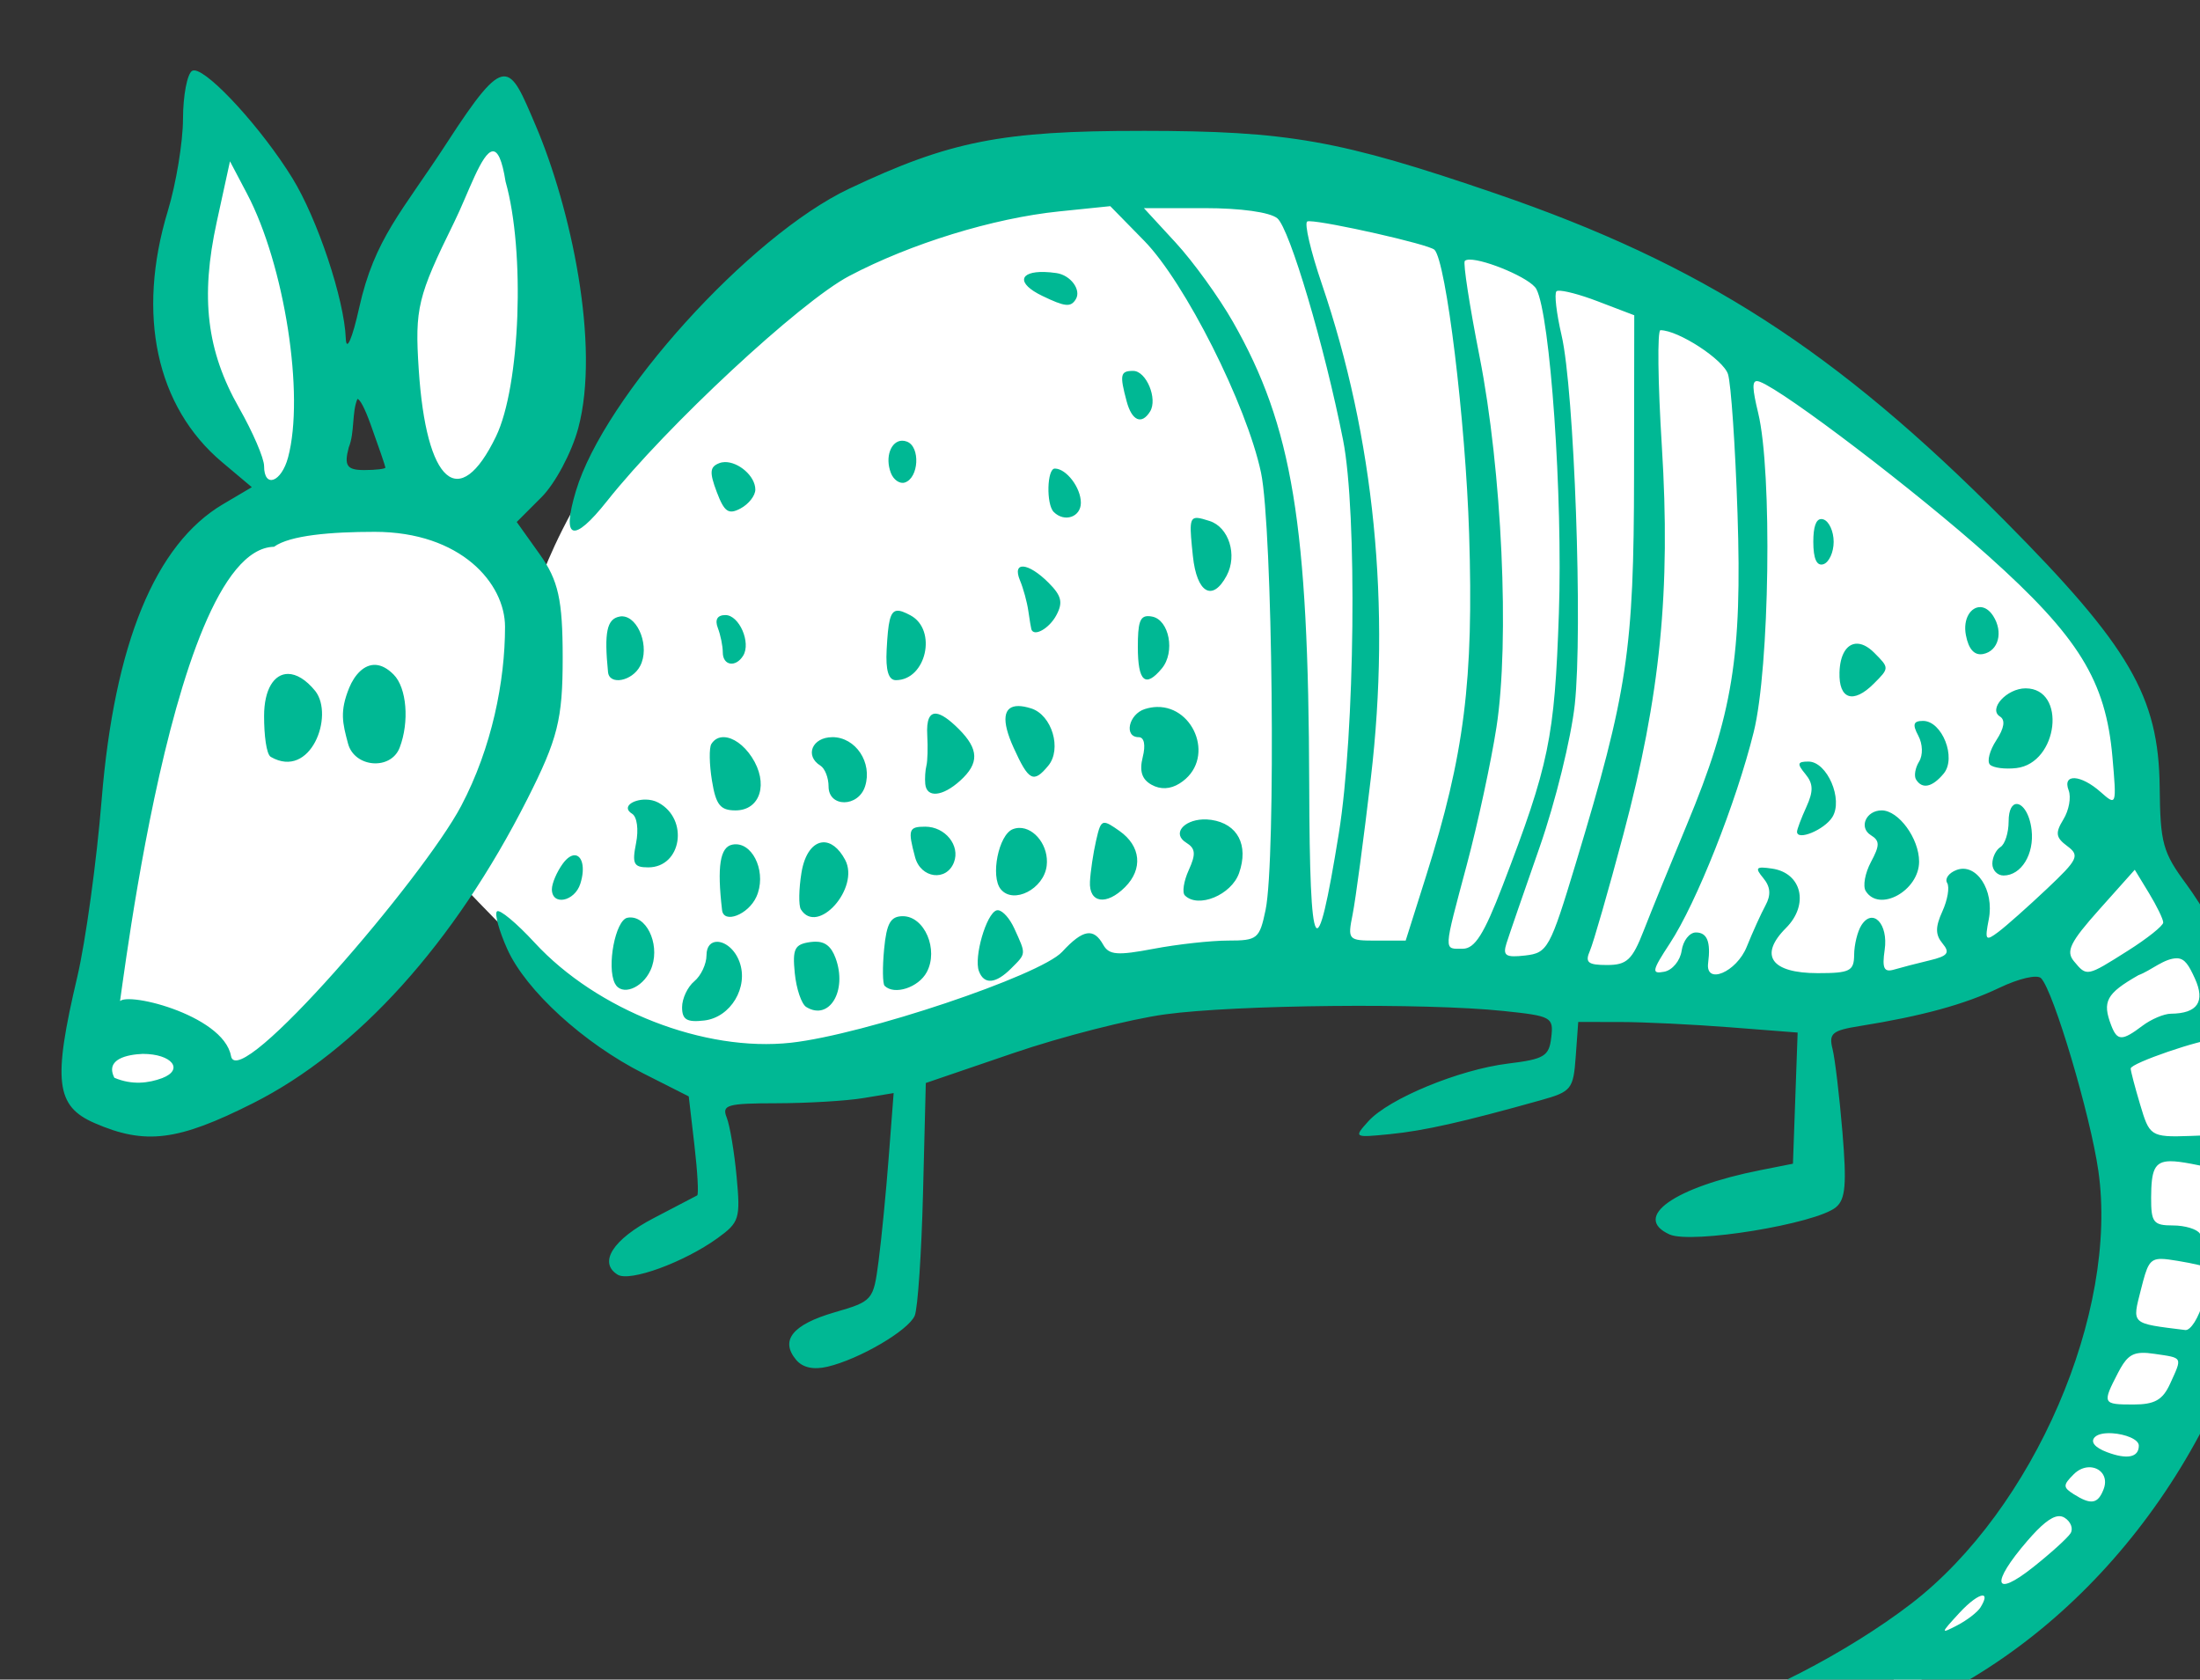 <?xml version="1.0" ?><svg height="173.127mm" viewBox="0 0 226.777 173.127" width="226.777mm" xmlns="http://www.w3.org/2000/svg">
    <rect x="0" y="0" width="226.777" height="173.127" fill="#333333" stroke="none"/>
    <path d="m 15301.095,17583.65 c 0,0 -37.287,-50.771 -37.529,-82.367 -0.242,-31.595 13.68,-68.748 13.68,-68.748 0,0 42.25,50.771 42.977,79.317 0.726,28.545 1.21,72.452 1.21,72.452 l 38.74,-1.308 c 0,0 -28.813,-41.51 -19.007,-69.837 9.806,-28.327 48.667,-82.912 48.667,-82.912 0,0 21.549,67.55 18.885,95.332 -2.663,27.783 -31.839,64.39 -31.839,64.39 l 25.786,28.437 c 0,0 14.286,-51.316 70.458,-103.831 56.173,-52.514 175.418,-69.728 262.219,-48.047 86.801,21.681 203.262,97.729 242.486,133.029 39.224,35.3 45.882,85.744 46.488,96.857 0.605,11.113 -1.332,24.732 15.011,45.215 16.343,20.483 44.793,98.165 11.622,178.026 -33.171,79.861 -77.6,109.713 -104.839,119.301 -27.239,9.588 -16.464,3.378 19.249,-46.086 35.713,-49.464 61.862,-105.574 53.751,-155.909 -8.111,-50.335 -30.75,-82.258 -30.75,-82.258 0,0 -66.947,29.417 -117.308,25.821 -50.362,-3.595 -203.625,-27.891 -267.425,-3.05 -63.799,24.841 -134.499,44.016 -172.875,9.152 -38.377,-34.865 -58.715,-57.526 -58.715,-57.526 0,0 -88.375,96.748 -126.388,89.448 -38.014,-7.299 -14.286,-25.712 -6.295,-73.541 7.99,-47.83 1.937,-135.535 61.741,-161.357 z" fill="#FFFFFF" transform="translate(-193.528,-64.627) matrix(0.265,0,0,0.265,-3832.978,-4542.983)"/>
    <path d="m 15270.076,17414.602 c -0.392,-0.04 -0.724,0.02 -0.984,0.168 -1.93,1.194 -3.518,9.593 -3.547,18.668 -0.02,9.077 -2.682,25.203 -5.906,35.832 -12.232,40.319 -4.49,76.158 21.106,97.696 l 11.57,9.738 -11.207,6.617 c -26.377,15.582 -42.26,54.26 -47.206,114.945 -1.966,24.127 -6.246,55.199 -9.511,69.048 -9.52,40.388 -8.36,50.157 6.742,56.723 19.764,8.59 32.383,7.012 61.61,-7.706 40.674,-20.484 78.38,-62.265 106.714,-118.25 11.873,-23.457 13.782,-31.072 13.782,-54.997 0,-22.568 -1.674,-30.116 -8.941,-40.304 l -8.938,-12.536 9.648,-9.654 c 5.31,-5.309 11.731,-17.359 14.269,-26.782 8.701,-32.32 -2.947,-85.942 -16.57,-117.841 -10.338,-24.21 -11.429,-28.769 -34.378,6.597 -17.522,27.002 -28.246,37.25 -34.281,64.47 -2.643,11.911 -4.971,17.226 -5.177,11.812 -0.577,-15.224 -11.025,-46.548 -20.826,-62.43 -11.846,-19.193 -32.083,-41.243 -37.969,-41.823 z m 368.466,23.511 c -54.519,-0.04 -74.713,3.948 -113.885,22.496 -38.776,18.36 -95.294,80.883 -106.275,117.567 -5.701,19.042 -1.076,20.547 12.1,3.935 23.134,-29.169 75.104,-77.472 94.175,-87.534 23.906,-12.614 56.078,-22.515 81.688,-25.138 l 19.894,-2.043 13.174,13.446 c 15.863,16.18 39.857,63.782 45.463,90.192 4.522,21.301 5.863,150.597 1.766,170.152 -2.348,11.212 -3.161,11.872 -14.573,11.872 -6.648,0 -19.697,1.439 -28.992,3.201 -14.105,2.677 -17.346,2.416 -19.582,-1.581 -3.752,-6.699 -7.895,-5.985 -15.972,2.756 -8.516,9.214 -77.149,32.228 -105.44,35.353 -33.69,3.723 -75.493,-12.595 -99.791,-38.955 -7.057,-7.656 -13.637,-13.111 -14.623,-12.126 -0.983,0.985 0.834,7.606 4.04,14.718 7.25,16.075 29.688,36.565 52.911,48.312 l 17.657,8.937 2.203,18.954 c 1.211,10.422 1.695,19.222 1.076,19.548 -0.618,0.329 -8.249,4.317 -16.953,8.857 -15.845,8.267 -21.585,17.282 -13.99,21.976 4.726,2.92 25.842,-4.798 38.864,-14.203 8.501,-6.142 8.946,-7.585 7.414,-23.946 -0.896,-9.575 -2.626,-19.903 -3.844,-22.95 -1.979,-4.951 0.1,-5.543 19.489,-5.575 11.941,-0.02 27.049,-0.919 33.575,-1.998 l 11.867,-1.961 -1.917,24.949 c -1.051,13.72 -2.83,31.921 -3.95,40.445 -2.011,15.295 -2.234,15.555 -17.228,19.926 -16.22,4.729 -21.156,10.831 -14.877,18.4 2.553,3.072 6.747,4.006 12.23,2.716 12.362,-2.903 31.482,-14.084 33.939,-19.845 1.184,-2.771 2.639,-24.267 3.232,-47.772 l 1.08,-42.737 34.111,-11.648 c 18.763,-6.408 45.26,-13.174 58.879,-15.039 27.49,-3.762 101.267,-4.51 131.636,-1.335 18.835,1.967 19.583,2.378 18.664,10.285 -0.852,7.336 -2.686,8.451 -16.781,10.178 -19.06,2.333 -46.45,13.644 -54.387,22.462 -5.714,6.349 -5.639,6.392 8.484,4.982 13.331,-1.333 28.177,-4.676 58.567,-13.18 11.978,-3.353 12.712,-4.268 13.633,-16.995 l 0.974,-13.452 16.439,0.02 c 9.041,0 28.241,0.939 42.67,2.062 l 26.237,2.041 -0.909,25.505 -0.913,25.504 -12.658,2.507 c -33.538,6.641 -50.045,18.311 -35.36,25.002 8.403,3.827 56.943,-4.101 64.743,-10.574 3.72,-3.087 4.221,-8.896 2.523,-29.253 -1.165,-13.969 -2.898,-28.516 -3.852,-32.325 -1.508,-6.012 -0.143,-7.184 10.43,-8.874 24.311,-3.894 40.935,-8.433 54.346,-14.848 7.749,-3.706 14.843,-5.349 16.351,-3.781 4.851,5.051 19.13,53.072 22.273,74.901 7.939,55.155 -25.151,131.72 -72.763,168.357 -24.777,19.067 -61.852,38.153 -83.533,43.004 -16.556,3.707 -21.373,7.968 -15.568,13.772 v -0.02 c 3.45,3.451 53.589,-1.001 73.48,-6.523 70.052,-19.448 129.844,-80.002 155.8,-157.78 6.439,-19.29 7.397,-28.315 7.397,-69.7 0,-47.097 -0.1,-47.739 -10.128,-68.065 -5.57,-11.286 -14.728,-26.747 -20.346,-34.362 -9.324,-12.631 -10.243,-15.96 -10.485,-37.988 -0.39,-35.192 -11.651,-54.533 -60.332,-103.599 -65.764,-66.284 -117.797,-99.73 -197.862,-127.183 -60.858,-20.867 -80.628,-24.372 -137.705,-24.415 z m -252.495,7.968 c 1.922,-0.1 3.612,3.157 4.973,11.745 7.697,27.197 5.728,79.634 -3.726,99.162 -14.314,29.57 -27.157,18.392 -30.057,-26.169 -1.542,-23.692 -0.443,-28.249 13.823,-57.24 5.415,-11.007 10.761,-27.314 14.987,-27.498 z m -102.227,3.872 6.632,12.598 c 14.611,27.754 22.474,78.281 15.966,102.571 -2.604,9.718 -9.33,12.14 -9.33,3.357 0,-3.026 -4.384,-13.214 -9.742,-22.638 -12.591,-22.142 -15.086,-42.919 -8.682,-72.262 z m 355.496,18.211 h 23.544 c 14.152,0 25.461,1.575 28.354,3.954 4.783,3.93 18.408,49.867 25.588,86.267 5.543,28.095 4.615,114.159 -1.651,152.919 -8.729,54.018 -11.343,49.737 -11.526,-18.854 -0.273,-101.385 -6.53,-139.403 -29.619,-179.969 -5.452,-9.577 -15.488,-23.468 -22.301,-30.865 z m 64.432,5.094 c 6.781,0.08 46.483,8.984 48.603,11.107 4.525,4.525 12.092,66.519 13.476,110.421 1.802,57.2 -1.812,85.9 -16.801,133.351 l -7.879,24.934 h -11.337 c -11.09,0 -11.294,-0.214 -9.293,-10.23 1.126,-5.628 4.314,-29.488 7.085,-53.027 7.861,-66.78 1.359,-132.19 -19.117,-192.311 -4.291,-12.592 -6.821,-23.452 -5.632,-24.133 0.142,-0.08 0.444,-0.124 0.895,-0.124 z m 62.273,14.932 c 6.171,-0.06 23.708,7.248 25.951,11.441 5.427,10.141 10.333,80.788 8.768,126.255 -1.666,48.437 -3.784,58.672 -21.874,105.816 -7.236,18.86 -10.821,24.532 -15.511,24.532 -7.548,0 -7.642,1.873 1.61,-32.815 4.24,-15.902 9.414,-39.905 11.494,-53.34 5.185,-33.468 2.146,-99.988 -6.594,-144.286 -3.879,-19.666 -6.452,-36.357 -5.717,-37.093 0.339,-0.339 0.993,-0.501 1.873,-0.51 z m -165.407,4.811 c -9.749,-0.266 -11.007,4.384 -0.853,9.282 8.897,4.291 11.093,4.519 13.059,1.339 2.251,-3.644 -1.982,-9.389 -7.517,-10.197 -1.731,-0.252 -3.298,-0.387 -4.689,-0.424 z m 199.815,7.308 c 2.077,-0.214 8.426,1.43 15.316,4.062 l 14.317,5.465 -0.08,62.259 c -0.07,68.084 -2.496,84.195 -22.653,150.899 -10.02,33.147 -10.964,34.876 -19.663,35.867 -7.626,0.873 -8.83,0.1 -7.299,-4.748 1.009,-3.186 6.817,-20.038 12.907,-37.449 6.087,-17.412 12.232,-42.341 13.651,-55.4 3.151,-29.001 -0.19,-122.441 -5.143,-143.665 -1.982,-8.501 -2.872,-16.187 -1.979,-17.078 0.124,-0.124 0.318,-0.189 0.615,-0.212 z m 39.816,15.334 c 6.938,0 24.452,11.392 26.278,17.093 1.173,3.657 2.84,28.022 3.701,54.138 1.828,55.472 -1.885,78.315 -19.694,121.096 -6.341,15.226 -13.884,33.739 -16.765,41.141 -4.465,11.479 -6.567,13.457 -14.304,13.457 -7.451,0 -8.638,-0.99 -6.645,-5.541 1.333,-3.049 7.172,-23.348 12.975,-45.111 14.442,-54.171 18.502,-95.069 15,-151.162 -1.549,-24.812 -1.795,-45.111 -0.546,-45.111 z m -205.084,15.831 c -5.021,0 -5.333,1.453 -2.542,11.872 2.027,7.557 5.842,9.202 9.102,3.926 3.042,-4.919 -1.476,-15.798 -6.56,-15.798 z m 242.747,3.975 c 0.299,0.02 0.65,0.124 1.042,0.268 9.798,3.758 60.922,42.738 88.808,67.706 35.213,31.533 45.696,48.506 48.304,78.221 1.661,18.913 1.593,19.11 -4.564,13.653 -7.763,-6.888 -15,-7.277 -12.465,-0.671 1.031,2.684 0.125,7.755 -2.034,11.276 -3.255,5.334 -3.003,7.068 1.507,10.418 4.917,3.652 4.189,5.176 -7.915,16.601 -7.33,6.921 -15.817,14.459 -18.863,16.751 -5.023,3.777 -5.373,3.315 -3.761,-4.925 2.212,-11.321 -4.884,-22.087 -12.605,-19.124 -2.975,1.142 -4.587,3.404 -3.586,5.025 1.005,1.625 0.167,6.578 -1.844,11.01 -2.794,6.131 -2.788,9.127 0.05,12.534 3.018,3.636 2.063,4.875 -5.073,6.576 -4.834,1.154 -11.038,2.761 -13.785,3.572 -3.932,1.158 -4.713,-0.478 -3.656,-7.689 1.479,-10.073 -4.645,-16.512 -9.066,-9.53 -1.518,2.398 -2.78,7.569 -2.811,11.487 -0.05,6.311 -1.652,7.122 -14.137,7.122 -18.166,0 -23.033,-6.909 -12.375,-17.566 9.066,-9.07 6.196,-21.387 -5.386,-23.097 -6.315,-0.933 -6.825,-0.387 -3.43,3.704 2.793,3.367 3.049,6.541 0.848,10.597 -1.727,3.183 -5.005,10.417 -7.285,16.078 -3.998,9.917 -16.16,15.04 -15.028,6.329 1.07,-8.246 -0.386,-11.871 -4.763,-11.871 -2.491,0 -4.986,3.188 -5.542,7.089 -0.558,3.902 -3.609,7.585 -6.781,8.189 -5.057,0.966 -4.783,-0.391 2.209,-11.044 10.342,-15.757 25.792,-54.712 32.612,-82.227 6.185,-24.937 7.251,-101.231 1.735,-124.05 -2.279,-9.431 -2.454,-12.581 -0.353,-12.412 z m -544.507,6.94 c 0.991,0.1 2.866,3.616 5.143,9.938 3.122,8.661 5.699,16.19 5.731,16.731 0.02,0.542 -3.689,0.988 -8.271,0.988 -6.722,0 -7.879,-1.716 -5.965,-8.862 2.327,-5.67 1.171,-13.816 3.362,-18.795 z m 211.842,16.235 c -4.26,0.08 -6.75,6.29 -4.345,12.552 1.03,2.686 3.475,4.358 5.438,3.711 5.459,-1.794 6.088,-13.881 0.829,-15.9 -0.67,-0.258 -1.315,-0.373 -1.922,-0.363 z m -68.915,8.319 c -0.753,0.02 -1.474,0.143 -2.152,0.404 -3.724,1.429 -3.915,3.526 -1.011,11.218 2.944,7.794 4.576,8.922 9.289,6.4 3.145,-1.684 5.718,-4.978 5.718,-7.314 0,-5.302 -6.576,-10.805 -11.844,-10.708 z m 128.339,2.519 c -3.056,0 -3.403,13.904 -0.423,16.883 4.169,4.17 10.556,1.998 10.556,-3.589 0,-5.872 -5.66,-13.294 -10.133,-13.294 z m 55.567,19.208 c -3.346,-0.255 -3.109,2.885 -1.86,14.825 1.505,14.385 7.619,17.937 13.132,7.633 4.278,-7.997 0.879,-18.89 -6.64,-21.275 -2.006,-0.639 -3.516,-1.1 -4.632,-1.183 z m 242.511,0.429 c -2.008,0.08 -3.038,3.068 -3.038,8.854 0,6.613 1.345,9.572 3.956,8.704 2.175,-0.726 3.96,-4.642 3.96,-8.704 0,-4.062 -1.785,-7.98 -3.96,-8.703 -0.328,-0.124 -0.631,-0.167 -0.918,-0.143 z m -562.66,4.973 c 33.524,0 50.725,20.026 50.725,36.953 0,21.025 -5.059,46.899 -17.051,69.65 -14.744,27.973 -86.857,112.002 -89.54,97.288 -2.978,-16.341 -43.137,-25.84 -43.51,-20.718 -1.692,23.382 18.115,-176.417 60.241,-177.364 6.205,-4.492 22.242,-5.809 39.135,-5.809 z m 252.4,13.516 c -2.175,-0.167 -2.953,1.607 -1.359,5.404 1.283,3.046 2.741,8.387 3.241,11.87 0.501,3.481 1.028,6.686 1.174,7.123 1.015,3.046 6.951,-0.296 9.719,-5.472 2.662,-4.972 2.036,-7.575 -3.05,-12.66 -3.982,-3.981 -7.551,-6.093 -9.725,-6.265 z m 372.262,15.767 c -3.682,-0.142 -6.923,4.432 -5.684,10.907 1.05,5.497 3.317,7.985 6.69,7.336 5.996,-1.156 7.95,-8.552 3.914,-14.827 -1.478,-2.295 -3.246,-3.347 -4.92,-3.416 z m -421.449,1.41 c -2.76,0.258 -3.472,4.384 -4.044,15.131 -0.43,8.09 0.713,11.871 3.585,11.871 11.803,0 16.207,-19.582 5.672,-25.221 -2.282,-1.22 -3.957,-1.899 -5.213,-1.781 z m -66.756,1.679 c -3.144,0 -4.194,1.778 -2.955,5.007 1.058,2.754 1.927,7.028 1.927,9.497 0,5.181 5.021,5.997 7.927,1.294 3.137,-5.073 -1.548,-15.798 -6.899,-15.798 z m 164.415,0.417 c -3.234,-0.02 -3.996,2.76 -3.996,12.009 0,13.46 2.922,16.066 9.348,8.325 5.261,-6.34 2.889,-18.885 -3.811,-20.163 -0.57,-0.124 -1.079,-0.165 -1.541,-0.165 z m -204.383,0.08 c -0.411,-0.02 -0.829,0 -1.252,0.1 -4.914,0.944 -5.99,6.168 -4.447,21.588 0.525,5.245 9.383,3.562 12.491,-2.374 3.823,-7.291 -0.629,-18.951 -6.792,-19.305 z m 479.59,10.661 c -3.545,0.344 -6.082,4.321 -6.273,11.17 -0.299,10.471 5.368,12.33 13.331,4.369 6.1,-6.098 6.1,-6.111 0.143,-12.074 -2.572,-2.572 -5.065,-3.674 -7.193,-3.465 z m -575.572,8.236 c -4.667,-0.34 -8.378,4.015 -10.391,8.88 -3.764,9.245 -2.583,13.756 -0.477,21.656 2.467,9.431 16.664,10.591 20.098,1.645 3.85,-10.036 2.756,-23.327 -2.337,-28.422 -2.45,-2.482 -4.77,-3.606 -6.893,-3.759 z m -34.174,3.5 c -5.366,-0.02 -9.33,5.867 -9.33,16.41 0,7.287 0.855,14.858 2.626,15.876 15.489,8.891 24.725,-15.997 17.319,-25.598 -3.675,-4.537 -7.395,-6.673 -10.615,-6.688 z m 675.873,5.61 c -7.316,0 -14.65,8.067 -9.968,10.964 2.156,1.33 1.662,4.512 -1.435,9.241 -2.598,3.965 -3.705,8.226 -2.459,9.473 1.247,1.249 5.873,1.847 10.276,1.333 16.295,-1.908 19.66,-31.011 3.586,-31.011 z m -391.781,6.883 c -5.97,-0.02 -6.694,5.563 -1.893,16.157 5.905,13.027 7.745,13.993 13.486,7.075 5.391,-6.496 1.46,-19.739 -6.622,-22.306 -1.933,-0.613 -3.594,-0.919 -4.971,-0.926 z m 53.949,0.361 c -1.53,0.02 -3.129,0.287 -4.782,0.812 -6.294,1.996 -8.239,10.939 -2.379,10.939 2.141,0 2.754,3.017 1.567,7.743 -1.363,5.439 -0.347,8.644 3.409,10.747 3.484,1.947 7.285,1.783 10.894,-0.471 14.207,-8.872 6.065,-30.043 -8.709,-29.77 z m -85.945,2.602 c -2.633,-0.214 -3.796,2.562 -3.464,8.356 0.273,4.788 0.124,10.13 -0.326,11.87 -0.446,1.743 -0.657,4.948 -0.451,7.123 0.526,5.52 6.715,4.939 13.583,-1.281 7.465,-6.753 7.318,-12.227 -0.54,-20.088 -3.819,-3.815 -6.755,-5.807 -8.802,-5.98 z m 383.883,2.819 c -3.769,0 -4.205,1.341 -1.87,5.71 1.763,3.291 1.898,7.586 0.321,10.134 -1.505,2.437 -2.032,5.564 -1.172,6.953 2.39,3.87 6.325,3.027 10.757,-2.315 5.048,-6.081 -0.603,-20.482 -8.036,-20.482 z m -424.263,6.33 c -7.853,0 -10.873,7.224 -4.633,11.077 1.74,1.078 3.162,4.722 3.162,8.104 0,8.222 11.593,8.169 14.207,-0.08 2.926,-9.215 -3.675,-19.115 -12.736,-19.115 z m -42.051,0 c -2.047,-0.1 -3.842,0.759 -5.019,2.661 -0.907,1.47 -0.805,7.88 0.238,14.245 1.531,9.425 3.236,11.575 9.168,11.575 9.716,0 12.952,-10.613 6.321,-20.732 -3.168,-4.832 -7.287,-7.595 -10.698,-7.749 z m 421.723,9.486 c -4.312,0 -4.518,0.831 -1.187,4.841 3.101,3.739 3.191,6.663 0.389,12.814 -1.996,4.383 -3.631,8.721 -3.631,9.637 0,3.667 10.609,-0.721 13.731,-5.676 4.325,-6.871 -2.018,-21.616 -9.302,-21.616 z m -452.306,14.785 c -5.026,-0.04 -9.439,2.932 -5.253,5.518 1.927,1.191 2.59,6.161 1.526,11.477 -1.6,7.996 -0.905,9.376 4.739,9.376 13.009,0 15.931,-18.766 3.922,-25.194 -1.515,-0.812 -3.26,-1.164 -4.934,-1.177 z m 533.385,1.712 c -1.747,-0.04 -3.202,2.077 -3.202,6.796 0,4.396 -1.427,8.871 -3.167,9.947 -1.743,1.078 -3.163,4.007 -3.163,6.516 0,2.509 1.958,4.562 4.357,4.562 6.899,0 12.018,-8.336 10.907,-17.765 -0.748,-6.341 -3.483,-9.995 -5.732,-10.056 z m -52.575,2.498 c -6.111,0 -9.019,6.671 -4.207,9.645 3.5,2.165 3.508,3.936 0.03,10.426 -2.3,4.3 -3.219,9.373 -2.039,11.279 5.226,8.458 20.765,-0.1 20.765,-11.428 0,-9.013 -7.97,-19.922 -14.551,-19.922 z m -264.107,3.516 c -7.447,0.337 -12.029,5.577 -6.408,9.05 3.614,2.234 3.816,4.41 0.978,10.634 -1.961,4.305 -2.644,8.744 -1.518,9.868 5.17,5.173 18.108,-0.167 21.092,-8.705 3.794,-10.845 -0.546,-19.162 -10.793,-20.676 -1.161,-0.166 -2.284,-0.214 -3.351,-0.166 z m -38.298,1.312 c -1.524,0.1 -2.115,2.221 -3.193,6.96 -1.1,4.834 -2.167,11.991 -2.375,15.908 -0.439,8.359 6.368,9.429 13.648,2.149 7.044,-7.046 6.166,-15.987 -2.147,-21.838 -2.986,-2.1 -4.746,-3.254 -5.933,-3.179 z m -69.641,1.502 c -6.451,0 -6.828,1.132 -3.951,11.87 2.218,8.27 12.216,9.576 15.131,1.976 2.5,-6.515 -3.415,-13.846 -11.18,-13.846 z m 36.625,0.483 c -0.848,0 -1.698,0.167 -2.541,0.487 -5.545,2.128 -8.81,18.398 -4.693,23.379 4.926,5.96 16.753,-0.1 17.849,-9.128 0.926,-7.644 -4.684,-14.801 -10.615,-14.738 z m -76.424,5.611 c -3.761,0.213 -7.134,4.335 -8.347,11.814 -1.033,6.369 -1.136,12.778 -0.238,14.245 6.412,10.376 23.094,-8.297 17.217,-19.276 -2.556,-4.779 -5.717,-6.956 -8.644,-6.783 z m -33.759,0.76 c -0.476,0 -0.959,0.02 -1.451,0.124 -4.823,0.932 -6.012,8.484 -4.022,25.473 0.641,5.468 10.174,1.795 13.334,-5.137 4.012,-8.809 -0.753,-20.312 -7.861,-20.462 z m -62.923,4.266 c -1.297,0.06 -2.867,1.034 -4.489,3.251 -2.345,3.21 -4.259,7.701 -4.259,9.978 0,6.548 8.854,4.82 11.069,-2.161 2.084,-6.571 0.537,-11.15 -2.321,-11.068 z m 606.966,5.64 5.542,9.107 c 3.045,5.008 5.532,10.142 5.532,11.408 0,1.262 -6.209,6.215 -13.788,11.001 -16.064,10.152 -15.916,10.12 -20.97,4.033 -3.195,-3.852 -1.45,-7.394 9.901,-20.114 z m -442.044,15.766 c -0.261,-0.06 -0.505,-0.02 -0.729,0.04 -3.972,1.322 -8.851,18.18 -6.835,23.617 1.984,5.347 6.525,4.982 12.521,-1.016 5.947,-5.95 5.903,-5.361 1.265,-15.54 -1.784,-3.918 -4.4,-6.84 -6.222,-7.113 z m -37.149,2.298 c -4.778,0 -6.325,2.723 -7.29,12.829 -0.671,7.053 -0.584,13.464 0.191,14.244 3.755,3.755 13.184,0.698 16.4,-5.315 4.692,-8.763 -0.864,-21.758 -9.306,-21.758 z m -105.751,0.485 c -0.458,-0.02 -0.928,0.02 -1.403,0.124 -4.661,0.91 -8.118,19.041 -4.866,25.518 2.525,5.028 10.607,2.036 13.876,-5.139 3.937,-8.64 -0.731,-20.301 -7.607,-20.494 z m 71.556,9.431 c -0.567,0 -1.167,0.08 -1.803,0.142 -6.116,0.868 -6.984,2.607 -6.043,12.094 0.605,6.094 2.611,12.015 4.461,13.16 8.972,5.552 16.095,-6.351 11.399,-19.045 -1.662,-4.495 -4.043,-6.429 -8.014,-6.361 z m -38.022,0.04 c -2.332,-0.02 -4.16,1.649 -4.16,5.244 0,3.397 -2.137,7.951 -4.749,10.119 -2.611,2.169 -4.748,6.709 -4.748,10.095 0,4.834 1.852,5.939 8.633,5.152 10.268,-1.192 17.329,-12.968 13.689,-22.827 -1.84,-4.989 -5.669,-7.77 -8.665,-7.783 z m 568.006,6.417 c 2.929,0.166 4.47,2.75 6.802,7.866 4.115,9.029 1.002,13.591 -9.34,13.692 -2.714,0.02 -7.697,2.141 -11.079,4.7 -7.901,5.975 -9.793,5.954 -12.139,-0.167 -3.573,-9.314 -1.906,-12.387 10.6,-19.529 4.888,-1.766 10.16,-6.713 15.156,-6.562 z m 14.509,31.555 c 0.325,0.02 0.548,0.08 0.655,0.19 6.154,14.546 4.818,24.175 4.171,36.815 l -14.416,0.545 c -15.545,0.588 -15.81,-0.167 -19.431,-12.245 -2.016,-6.73 -3.665,-13.025 -3.665,-13.989 0,-2.115 27.816,-11.532 32.686,-11.305 z m -805.951,5.627 c 11.306,0 16.184,6.113 7.53,9.433 -5.323,1.971 -11.742,2.77 -18.58,-0.143 -3.733,-7.331 5.156,-9.058 11.05,-9.29 z m 788.688,41.756 c 2.099,-0.02 4.77,0.362 8.169,0.998 10.865,2.039 11.228,2.562 11.228,16.207 0,13.255 -3.5,18.088 -7.916,10.94 -1.077,-1.741 -5.785,-3.167 -10.472,-3.167 -7.6,0 -8.519,-1.176 -8.481,-10.86 0.05,-10.503 1.173,-14.067 7.472,-14.118 z m -3.438,37.992 c 1.591,0.02 3.62,0.324 6.289,0.759 6.05,0.98 11.496,2.279 12.101,2.886 0.608,0.609 -0.346,6.368 -2.122,12.799 -1.776,6.433 -4.941,11.477 -7.035,11.219 -21.371,-2.661 -20.711,-2.051 -17.203,-15.864 2.366,-9.332 3.2,-11.85 7.97,-11.799 z m -7.785,36.551 c 1.417,-0.08 3.082,0.08 5.104,0.381 11.119,1.631 10.832,1.069 6.017,11.634 -2.871,6.299 -5.991,8.065 -14.246,8.065 -12.052,0 -12.211,-0.32 -6.016,-12.303 2.861,-5.525 4.889,-7.591 9.141,-7.777 z m -11.254,31.275 c 4.846,0.32 10.216,2.31 10.216,4.812 0,4.575 -4.52,5.494 -12.405,2.519 -4.76,-1.797 -6.536,-4.015 -4.694,-5.857 1.259,-1.258 3.974,-1.667 6.883,-1.474 z m -9.257,13.215 c 4.254,-0.143 7.723,3.463 5.788,8.509 -2.22,5.787 -4.888,6.234 -11.638,1.965 -4.222,-2.668 -4.222,-3.528 0,-7.747 1.823,-1.825 3.917,-2.664 5.85,-2.727 z m -11.964,19.053 c 0.947,-0.112 1.79,0.1 2.559,0.573 2.4,1.505 3.453,4.218 2.334,6.028 -1.118,1.808 -7.714,7.783 -14.654,13.28 -15.3,12.116 -16.539,6.372 -2.212,-10.249 5.382,-6.244 9.136,-9.307 11.973,-9.632 z m -29.338,30.839 c 1.168,0 1.121,1.481 -0.812,4.608 -1.142,1.847 -5.203,4.983 -9.024,6.971 -6.622,3.443 -6.587,3.226 0.718,-4.718 4.1,-4.459 7.615,-6.872 9.118,-6.861 z" fill="#00B894" transform="translate(-193.528,-64.627) matrix(0.265,0,0,0.265,-3832.978,-4542.983)"/>
</svg>